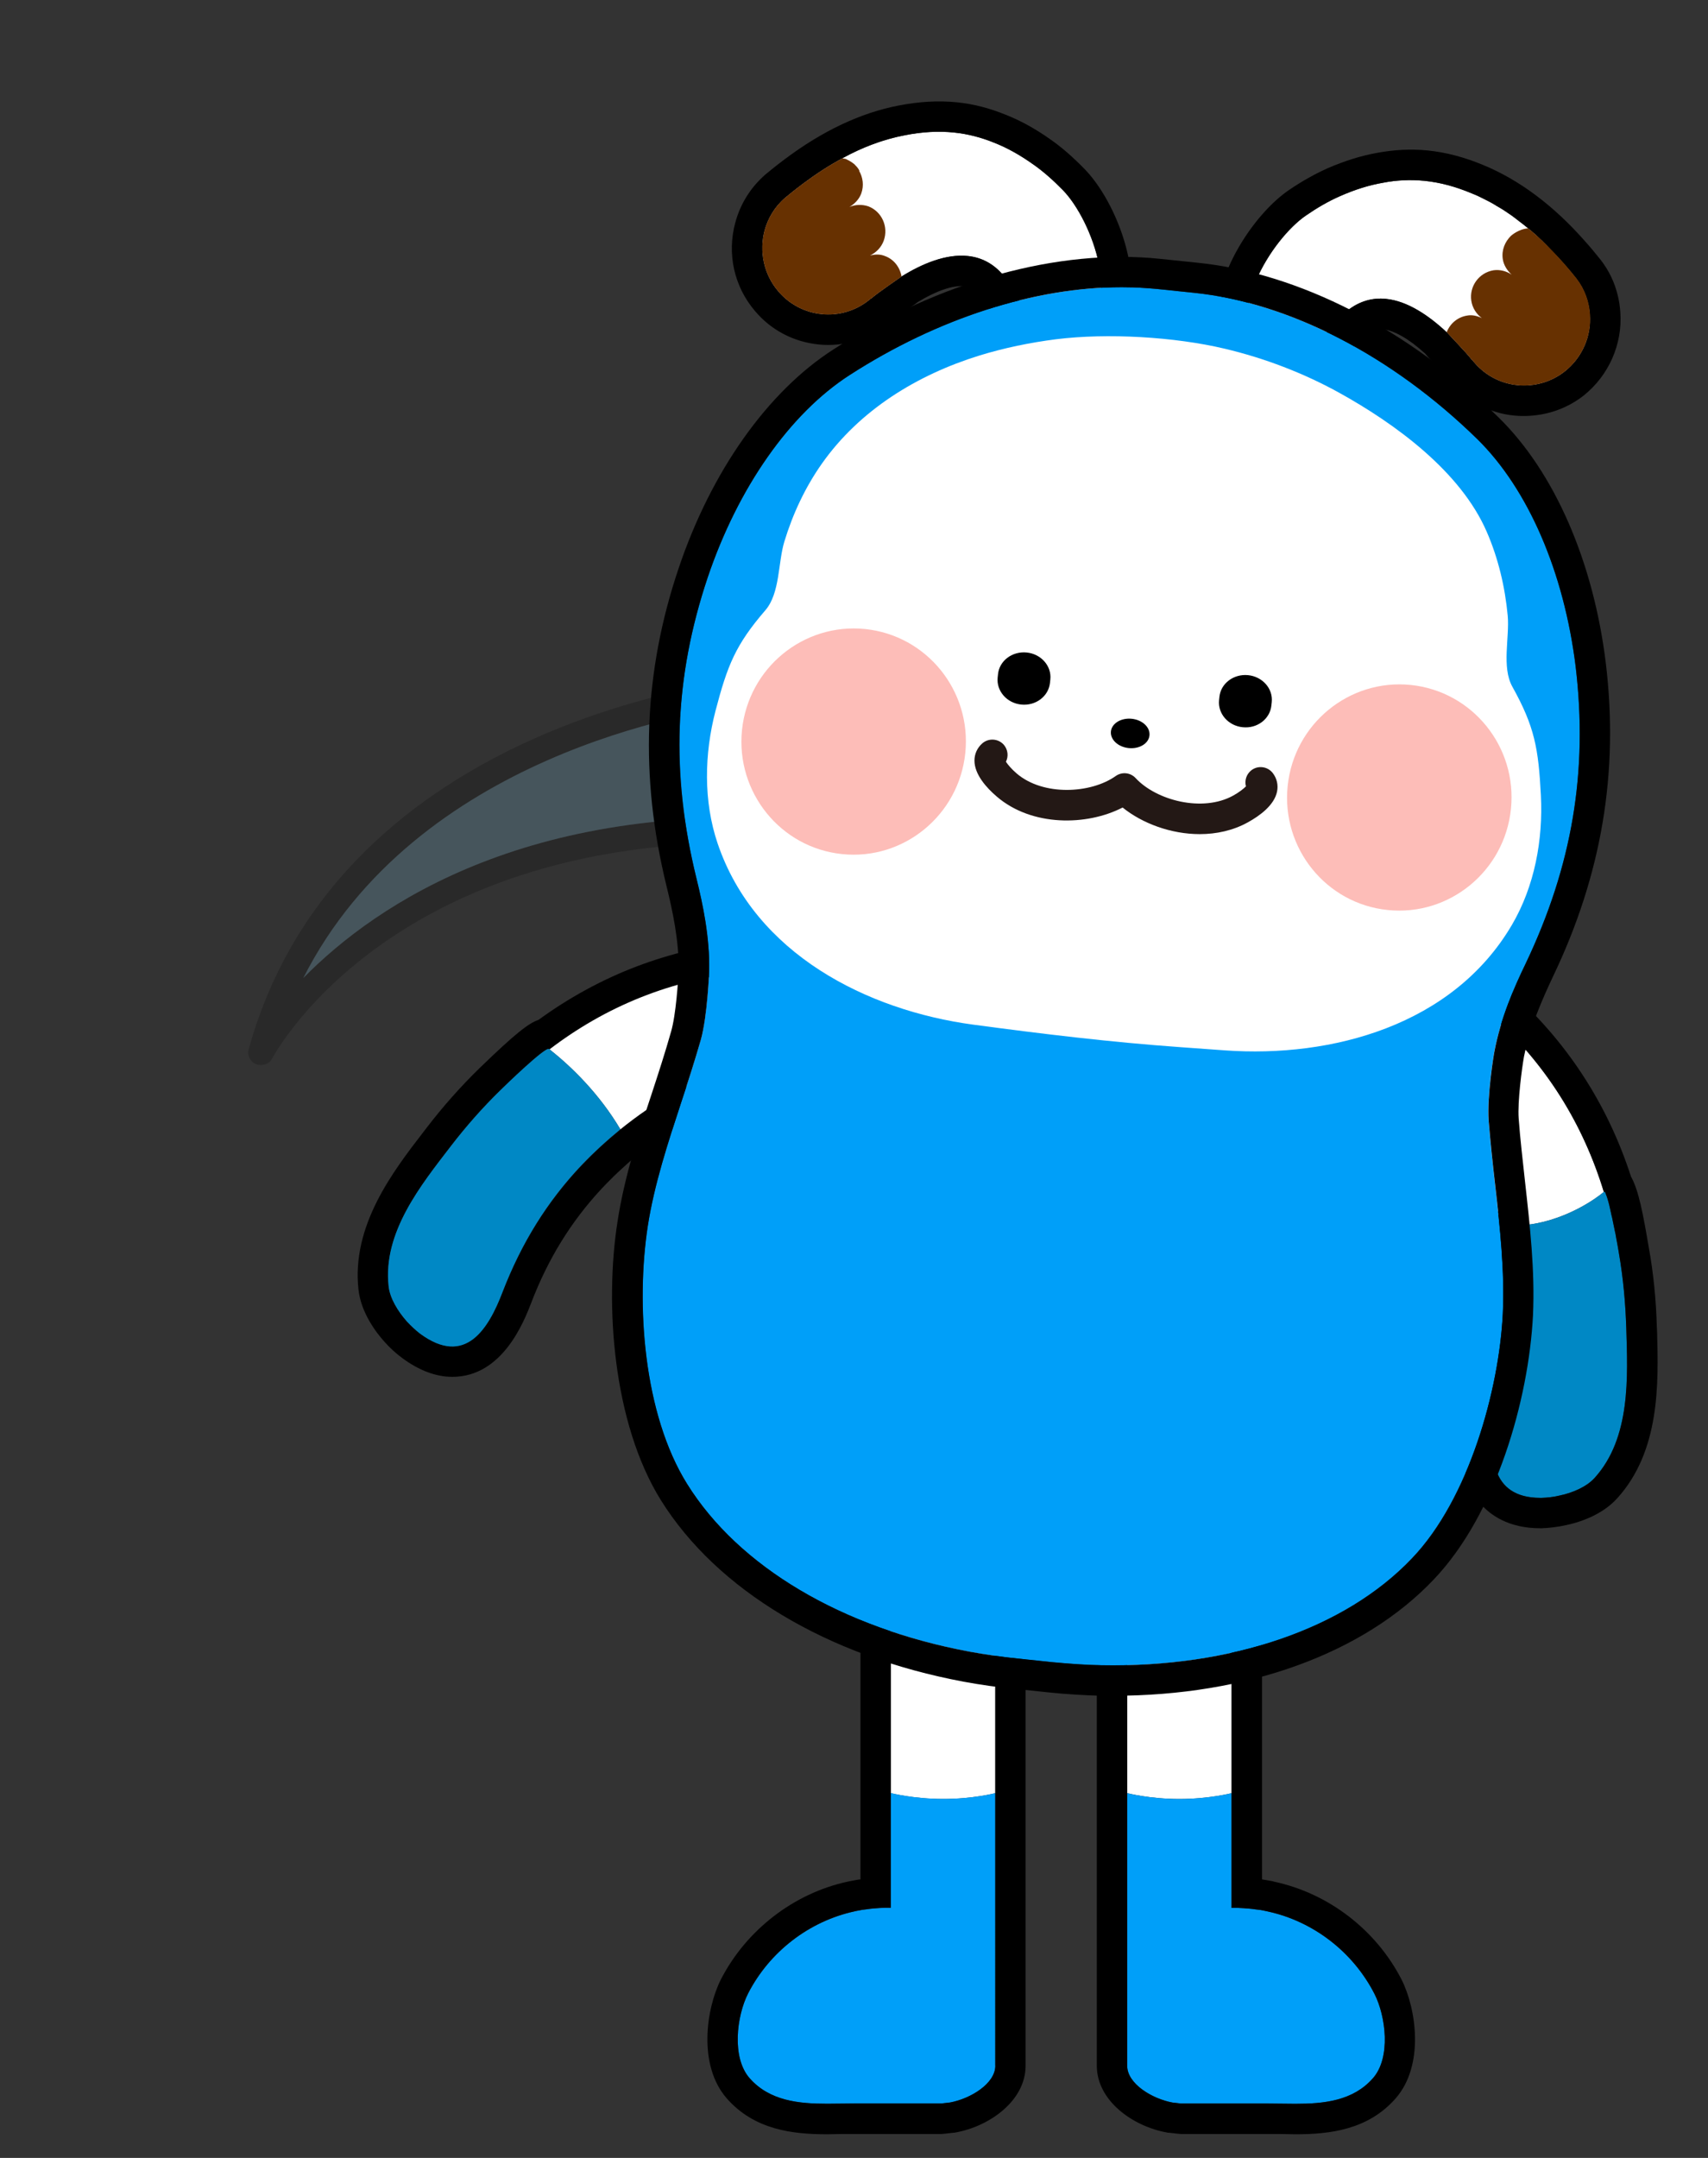 <?xml version="1.0" encoding="utf-8"?>
<!-- Generator: Adobe Illustrator 24.1.1, SVG Export Plug-In . SVG Version: 6.00 Build 0)  -->
<svg version="1.1" id="Layer_1" xmlns="http://www.w3.org/2000/svg" xmlns:xlink="http://www.w3.org/1999/xlink" x="0px" y="0px"
	 viewBox="0 0 190 240" style="enable-background:new 0 0 190 240;" xml:space="preserve">
<rect x="0" y="0" width="190" height="240" fill="#333333" stroke="none"/>
<g>
	<path style="fill:#FFFFFF;" d="M110.72,165.97v33.46c0,0-2.48,0.65-5.79,0.65c-3.3,0-5.82-0.65-5.82-0.65v-33.46
		c0-2.2,1.81-3.98,4.01-3.98C105.33,161.99,110.72,163.76,110.72,165.97z"/>
	<path style="fill-rule:evenodd;clip-rule:evenodd;fill:#009FF9;" d="M110.72,199.43v30.32c0,2-2.77,3.67-5.03,4.09l-0.96,0.11
		h-9.66c-0.99,0-2,0.03-3.05,0.03c-3.16,0-6.41-0.31-8.64-2.85c-2-2.29-1.44-6.89-0.17-9.4c2.37-4.63,6.78-8.05,11.86-9.15
		c0,0,0.23-0.06,0.28-0.06c0.37-0.08,0.73-0.14,1.07-0.17c0.51-0.08,0.96-0.11,1.41-0.14c0.37-0.03,0.71-0.03,1.04-0.03h0.23v-12.76
		c0,0,2.51,0.65,5.82,0.65C108.23,200.08,110.72,199.43,110.72,199.43z"/>
	<path d="M103.12,158.59c-4.07,0-7.4,3.3-7.4,7.37v43.06c-0.34,0.03-0.68,0.11-1.02,0.17l-0.4,0.08c-6.01,1.3-11.29,5.39-14.12,10.9
		c-1.64,3.28-2.54,9.52,0.65,13.19c3.08,3.53,7.37,4.01,11.18,4.01c0.56,0,1.1-0.03,1.64-0.03h11.07c0.11,0,0.23-0.03,0.34-0.03
		l0.99-0.11c0.08,0,0.17,0,0.25-0.03c3.78-0.68,7.79-3.53,7.79-7.43v-63.78C114.11,160.43,105.44,158.59,103.12,158.59z
		 M110.72,229.74c0,2-2.77,3.67-5.03,4.09l-0.96,0.11h-9.66c-0.99,0-2,0.03-3.05,0.03c-3.16,0-6.41-0.31-8.64-2.85
		c-2-2.29-1.44-6.89-0.17-9.4c2.37-4.63,6.78-8.05,11.86-9.15c0,0,0.23-0.06,0.28-0.06c0.37-0.08,0.73-0.14,1.07-0.17
		c0.51-0.08,0.96-0.11,1.41-0.14c0.37-0.03,0.71-0.03,1.04-0.03h0.23v-46.22c0-2.2,1.81-3.98,4.01-3.98c2.2,0,7.6,1.78,7.6,3.98
		V229.74z"/>
</g>
<g>
	<path style="fill:#FFFFFF;" d="M137.01,165.97v33.46c0,0-2.51,0.65-5.82,0.65c-3.3,0-5.79-0.65-5.79-0.65v-33.46
		c0-2.2,5.39-3.98,7.6-3.98C135.2,161.99,137.01,163.76,137.01,165.97z"/>
	<path style="fill-rule:evenodd;clip-rule:evenodd;fill:#009FF9;" d="M152.73,231.13c-2.23,2.54-5.48,2.85-8.64,2.85
		c-1.04,0-2.06-0.03-3.05-0.03h-9.66l-0.96-0.11c-2.26-0.42-5.03-2.09-5.03-4.09v-30.32c0,0,2.48,0.65,5.79,0.65
		c3.3,0,5.82-0.65,5.82-0.65v12.76h0.23c0.34,0,0.68,0,1.04,0.03c0.45,0.03,0.9,0.06,1.41,0.14c0.34,0.03,0.71,0.08,1.07,0.17
		c0.06,0,0.28,0.06,0.28,0.06c5.08,1.1,9.49,4.52,11.86,9.15C154.17,224.24,154.74,228.85,152.73,231.13z"/>
	<path d="M155.92,220.18c-2.82-5.51-8.1-9.6-14.17-10.9l-0.2-0.06c-0.42-0.08-0.79-0.14-1.16-0.2v-43.06c0-4.07-3.33-7.37-7.4-7.37
		c-2.32,0-10.98,1.84-10.98,7.37v63.78c0,3.9,4.01,6.75,7.79,7.43c0.08,0.03,0.17,0.03,0.25,0.03l0.99,0.11
		c0.11,0,0.23,0.03,0.34,0.03h11.07c0.54,0,1.07,0.03,1.64,0.03c3.81,0,8.1-0.48,11.18-4.01
		C158.46,229.69,157.56,223.45,155.92,220.18z M152.73,231.13c-2.23,2.54-5.48,2.85-8.64,2.85c-1.04,0-2.06-0.03-3.05-0.03h-9.66
		l-0.96-0.11c-2.26-0.42-5.03-2.09-5.03-4.09v-63.78c0-2.2,5.39-3.98,7.6-3.98c2.2,0,4.01,1.78,4.01,3.98v46.22h0.23
		c0.34,0,0.68,0,1.04,0.03c0.45,0.03,0.9,0.06,1.41,0.14c0.34,0.03,0.71,0.08,1.07,0.17c0.06,0,0.28,0.06,0.28,0.06
		c5.08,1.1,9.49,4.52,11.86,9.15C154.17,224.24,154.74,228.85,152.73,231.13z"/>
</g>
<g style="opacity:0.2;">
	<path d="M95.32,92.2L84.51,76.16c-0.31-0.42-0.76-0.65-1.3-0.62c-0.45,0.06-45.29,4.21-55.54,41.14c-0.2,0.71,0.17,1.44,0.85,1.69
		c0.17,0.06,0.34,0.08,0.51,0.08c0.54,0,1.02-0.28,1.27-0.76c0.14-0.28,15.11-28.52,63.7-23.32c0.56,0.08,1.07-0.2,1.36-0.65
		C95.63,93.24,95.63,92.65,95.32,92.2z M82.65,78.44l8.67,12.85c-31.93-2.63-49.38,9.15-57.57,17.48
		C46.28,84.01,77.22,79.12,82.65,78.44z"/>
	<path style="fill:#91DCFF;" d="M91.31,91.29c-31.93-2.63-49.38,9.15-57.57,17.48c12.54-24.76,43.48-29.65,48.9-30.32L91.31,91.29z"
		/>
</g>
<g>
	<path d="M86.58,107.78c1.25,0,2.48,0.2,3.31,0.93c6.06,5.33-12.17,11.28-14.77,12.74c-2.19,1.23-4.24,2.64-6.16,4.21
		c-0.12,0.09-0.22,0.19-0.34,0.29c-0.76,0.63-1.51,1.29-2.23,1.97c-0.29,0.27-0.57,0.55-0.85,0.83c-0.39,0.39-0.77,0.79-1.15,1.18
		c-3.65,3.94-6.43,8.43-8.47,13.73c-1.14,2.98-2.83,6.08-5.61,6.08c-1.03,0-2.21-0.42-3.57-1.43c-0.5-0.37-1.01-0.84-1.48-1.36
		c-1.03-1.15-1.88-2.58-2.02-3.88c-0.67-6.01,3.63-11.32,6.9-15.58c1.7-2.21,3.54-4.31,5.54-6.25c0.43-0.42,4.71-4.58,5.33-4.58
		c0.02,0,0.04,0,0.05,0.01c0.02,0.01,0.04,0.04,0.06,0.05c6.19-4.69,13.52-7.86,22.11-8.68C84.17,107.97,85.38,107.78,86.58,107.78
		 M86.58,104.39c-1.07,0-2.11,0.12-2.94,0.21l-0.72,0.08c-8.39,0.8-16.13,3.74-23.02,8.75c-1.07,0.35-2.6,1.53-6.58,5.39
		c-2.05,2-4.03,4.22-5.86,6.61l-0.37,0.48c-3.38,4.39-8.01,10.4-7.21,17.54c0.29,2.54,1.92,4.7,2.87,5.76
		c0.61,0.69,1.3,1.32,1.98,1.82c1.88,1.39,3.76,2.1,5.59,2.1c5.61,0,7.99-6.21,8.78-8.25c1.87-4.88,4.42-9.01,7.79-12.64
		c0.33-0.35,0.68-0.72,1.05-1.08c0.27-0.27,0.53-0.53,0.8-0.78c0.67-0.63,1.35-1.24,2.06-1.83l0.24-0.2
		c1.89-1.54,3.8-2.85,5.76-3.95c0.29-0.17,1.36-0.61,2.31-1.01c7.62-3.2,14.53-6.49,15.34-11.47c0.2-1.22,0.17-3.59-2.3-5.76
		C90.76,104.98,88.95,104.39,86.58,104.39L86.58,104.39z"/>
	<g>
		<path style="fill:#FFFFFF;" d="M75.11,121.45c-2.17,1.21-4.21,2.63-6.1,4.15c-2.34-3.95-5.42-6.95-7.88-8.89
			c6.18-4.72,13.52-7.82,22.11-8.64c1.92-0.2,5.03-0.76,6.64,0.65C95.94,114.05,77.7,120.01,75.11,121.45z"/>
	</g>
	<path style="fill:#0088C5;" d="M69.01,125.6c-1.52,1.24-2.94,2.54-4.26,3.92c-3.84,4.04-6.72,8.67-8.84,14.15
		c-1.55,4.09-4.12,8.39-9.18,4.66c-0.48-0.37-0.99-0.85-1.47-1.36c-1.02-1.16-1.89-2.6-2.03-3.9c-0.68-6.01,3.64-11.32,6.92-15.59
		c1.69-2.2,3.53-4.29,5.53-6.24c0.45-0.45,5-4.86,5.39-4.57c0.03,0,0.03,0.03,0.06,0.03C63.59,118.65,66.66,121.64,69.01,125.6z"/>
</g>
<g>
	<path style="fill:#FFFFFF;" d="M119.83,37.56c-0.6,0.36-1.22,0.5-1.78,0.44c-2.86-0.29-4.93-5.56-6.42-7.36
		c-1.14-1.37-2.52-2.02-3.98-2.17c-2.39-0.25-5.05,0.84-7.36,2.28c0,0.03-2.47,1.68-3.38,2.46c0,0,0,0-0.03,0
		c-1.59,1.37-3.58,1.93-5.49,1.73c-1.83-0.19-3.55-1.05-4.82-2.54c-1.65-1.93-2.12-4.48-1.52-6.77c0.37-1.35,1.12-2.64,2.28-3.63
		c0.28-0.23,0.99-0.83,2.04-1.61c3.35-2.52,7.14-4.54,11.25-5.34c1.97-0.39,3.77-0.49,5.51-0.31c1.54,0.16,3.01,0.54,4.48,1.14
		c1.45,0.57,2.87,1.37,4.32,2.4c1.19,0.83,2.28,1.82,3.31,2.87C121.51,24.51,125.13,34.33,119.83,37.56z"/>
	<path d="M120.65,18.8c-1.39-1.42-2.59-2.45-3.78-3.28c-1.69-1.2-3.33-2.1-5-2.76c-1.77-0.72-3.54-1.19-5.39-1.38
		c-2.08-0.21-4.19-0.09-6.48,0.35c-4.26,0.81-8.52,2.84-12.68,5.96c-1.04,0.77-1.82,1.43-2.19,1.73c-1.62,1.42-2.78,3.26-3.33,5.33
		c-0.95,3.45-0.14,7.11,2.17,9.82c1.79,2.14,4.3,3.45,7.08,3.74c2.89,0.3,5.83-0.62,8.04-2.52c0.5-0.4,1.75-1.3,2.42-1.77
		c0.18-0.12,0.4-0.27,0.58-0.42c2.06-1.26,3.91-1.9,5.21-1.76c0.7,0.07,1.21,0.35,1.72,0.97c0.25,0.31,0.71,1.07,1.1,1.73
		c1.62,2.72,3.85,6.44,7.59,6.83c1.32,0.14,2.69-0.18,3.9-0.93c2.36-1.46,3.83-3.81,4.19-6.83
		C126.45,28.36,123.63,21.86,120.65,18.8z M119.83,37.56c-0.6,0.36-1.22,0.5-1.78,0.44c-2.86-0.29-4.93-5.56-6.42-7.36
		c-1.14-1.37-2.52-2.02-3.98-2.17c-2.39-0.25-5.05,0.84-7.36,2.28c0,0.03-2.47,1.68-3.38,2.46c0,0,0,0-0.03,0
		c-1.59,1.37-3.58,1.93-5.49,1.73c-1.83-0.19-3.55-1.05-4.82-2.54c-1.65-1.93-2.12-4.48-1.52-6.77c0.37-1.35,1.12-2.64,2.28-3.63
		c0.28-0.23,0.99-0.83,2.04-1.61c1.38-1.02,2.82-1.98,4.35-2.79c2.17-1.2,4.47-2.09,6.9-2.55c1.97-0.39,3.77-0.49,5.51-0.31
		c1.54,0.16,3.01,0.54,4.48,1.14c1.45,0.57,2.87,1.37,4.32,2.4c1.19,0.83,2.28,1.82,3.31,2.87
		C121.51,24.51,125.13,34.33,119.83,37.56z"/>
	<path style="fill:#673101;" d="M100.29,30.75c0,0.03-2.47,1.68-3.38,2.46c0,0,0,0-0.03,0c-1.59,1.37-3.58,1.93-5.49,1.73
		c-1.83-0.19-3.55-1.05-4.82-2.54c-1.65-1.93-2.12-4.48-1.52-6.77c0.37-1.35,1.12-2.64,2.28-3.63c0.28-0.23,0.99-0.83,2.04-1.61
		c1.38-1.02,2.82-1.98,4.35-2.79c0.06,0.01,0.08,0.04,0.14,0.04c0.08,0.01,0.17,0.02,0.25,0.05c0.06,0.01,0.08,0.06,0.13,0.07
		c0.3,0.14,0.56,0.31,0.77,0.48c0.03,0.03,0.08,0.06,0.1,0.1c0.34,0.32,0.48,0.62,0.48,0.62l-0.01,0.06
		c0.41,0.72,0.54,1.62,0.23,2.49c-0.24,0.66-0.75,1.17-1.32,1.51c0.65-0.27,1.39-0.31,2.11-0.07c1.5,0.58,2.26,2.28,1.71,3.81
		c-0.28,0.77-0.85,1.33-1.53,1.66c0.55-0.14,1.12-0.17,1.67,0.06C99.46,28.85,100.11,29.74,100.29,30.75z"/>
</g>
<g>
	<path style="fill:#FFFFFF;" d="M174.06,41.32c-1.54,1.21-3.43,1.7-5.26,1.52c-1.91-0.19-3.75-1.14-5.03-2.8l-0.03,0
		c-0.73-0.95-2.79-3.03-2.78-3.09l-0.03,0c-2-1.87-4.36-3.47-6.75-3.71c-1.46-0.15-2.94,0.22-4.33,1.33
		c-0.09,0.08-0.22,0.18-0.34,0.31c-0.13,0.13-0.25,0.26-0.41,0.39c-1.83,1.89-4.52,5.48-7.02,5.23c-0.56-0.06-1.11-0.28-1.65-0.79
		c-4.54-4.23,1-13.12,4.86-15.75c1.19-0.82,2.46-1.57,3.79-2.15c1.63-0.72,3.19-1.21,4.74-1.48c1.53-0.3,3.07-0.37,4.62-0.22
		c1.71,0.17,3.46,0.63,5.31,1.41c0.49,0.19,0.95,0.41,1.41,0.65c0.49,0.25,0.94,0.49,1.37,0.76c0.46,0.27,0.91,0.54,1.33,0.84
		c0.37,0.24,0.74,0.53,1.11,0.82c0.34,0.26,0.69,0.52,1.03,0.81c0.53,0.42,1.02,0.87,1.51,1.34c0.05,0.03,0.08,0.06,0.1,0.1
		c0.26,0.25,0.52,0.51,0.77,0.79c0.44,0.44,0.87,0.91,1.31,1.38c0.87,0.97,1.45,1.7,1.67,1.98c0.93,1.2,1.41,2.61,1.5,4.01
		C177.04,37.37,176.03,39.76,174.06,41.32z"/>
	<path d="M180.25,34.76c-0.05-0.66-0.13-1.29-0.29-1.9c-0.34-1.45-1-2.8-1.9-3.96l-0.18-0.22c-0.3-0.37-0.86-1.08-1.65-1.95
		c-3.44-3.89-7.22-6.71-11.17-8.35c-2.15-0.9-4.2-1.44-6.28-1.65c-1.85-0.18-3.68-0.08-5.59,0.27c-1.73,0.31-3.55,0.87-5.48,1.7
		c-1.4,0.63-2.84,1.42-4.36,2.46c-3.5,2.4-7.58,8.24-7.99,13.5c-0.25,3.04,0.72,5.63,2.74,7.54c1.07,0.96,2.32,1.54,3.64,1.67
		c3.74,0.37,6.67-2.83,8.8-5.17c0.51-0.57,1.11-1.22,1.43-1.5c0.62-0.48,1.17-0.65,1.87-0.58c1.26,0.13,2.93,1.09,4.7,2.71
		c0.2,0.25,0.41,0.47,0.61,0.69c0.13,0.13,0.26,0.28,0.41,0.44c0.54,0.56,1.21,1.28,1.48,1.65c0.1,0.12,0.2,0.25,0.31,0.34
		c1.34,1.61,3.1,2.78,5.08,3.37c0.63,0.2,1.33,0.33,2.03,0.4c1.15,0.11,2.32,0.03,3.46-0.22c1.51-0.33,2.97-1.01,4.23-1.99
		C178.96,41.76,180.49,38.31,180.25,34.76z M174.06,41.32c-1.54,1.21-3.43,1.7-5.26,1.52c-1.91-0.19-3.75-1.14-5.03-2.8l-0.03,0
		c-0.73-0.95-2.79-3.03-2.78-3.09l-0.03,0c-2-1.87-4.36-3.47-6.75-3.71c-1.46-0.15-2.94,0.22-4.33,1.33
		c-0.09,0.08-0.22,0.18-0.34,0.31c-0.13,0.13-0.25,0.26-0.41,0.39c-1.83,1.89-4.52,5.48-7.02,5.23c-0.56-0.06-1.11-0.28-1.65-0.79
		c-4.54-4.23,1-13.12,4.86-15.75c1.19-0.82,2.46-1.57,3.79-2.15c1.63-0.72,3.19-1.21,4.74-1.48c1.53-0.3,3.07-0.37,4.62-0.22
		c1.71,0.17,3.46,0.63,5.31,1.41c0.49,0.19,0.95,0.41,1.41,0.65c0.46,0.22,0.92,0.46,1.37,0.76c0.46,0.24,0.91,0.54,1.33,0.84
		c0.37,0.24,0.74,0.53,1.11,0.82c0.34,0.26,0.69,0.52,1.03,0.81c0.53,0.42,1.02,0.87,1.51,1.34c0.05,0.03,0.08,0.06,0.1,0.1
		c0.26,0.25,0.52,0.51,0.77,0.79c0.44,0.44,0.87,0.91,1.31,1.38c0.87,0.97,1.45,1.7,1.67,1.98c0.93,1.2,1.41,2.61,1.5,4.01
		C177.04,37.37,176.03,39.76,174.06,41.32z"/>
	<path style="fill:#673101;" d="M174.06,41.32c-1.54,1.21-3.43,1.7-5.26,1.52c-1.91-0.19-3.75-1.14-5.03-2.8l-0.03,0
		c-0.73-0.95-2.79-3.03-2.78-3.09l-0.03,0c0.38-0.96,1.19-1.67,2.26-1.85c0.58-0.11,1.13,0.03,1.65,0.28
		c-0.61-0.46-1.05-1.13-1.17-1.93c-0.24-1.61,0.85-3.12,2.47-3.39c0.72-0.1,1.44,0.09,2.02,0.49c-0.49-0.45-0.89-1.05-0.99-1.74
		c-0.15-1.01,0.25-1.93,0.91-2.58c0,0,0.85-0.78,1.93-0.83c1.34,1.1,2.55,2.33,3.7,3.6c0.87,0.97,1.45,1.7,1.67,1.98
		c0.93,1.2,1.41,2.61,1.5,4.01C177.04,37.37,176.03,39.76,174.06,41.32z"/>
</g>
<g>
	<g>
		<path style="fill:#FFFFFF;" d="M178.41,132.57c-2.51,2.06-7.26,4.29-11.44,3.59c-0.65-2.71-1.55-5.39-2.74-7.96
			c-1.24-2.71-12.51-18.24-4.46-19c2.15-0.2,4.32,2.09,5.76,3.36C172.03,118.28,176.15,125.12,178.41,132.57z"/>
	</g>
	<path style="fill:#0088C5;" d="M177.37,164.39c-0.88,0.96-2.4,1.64-3.92,1.95c-0.68,0.17-1.38,0.23-1.98,0.25h-0.11
		c-5.68,0-5.7-4.97-5-8.95c0.96-5.39,2.2-10,1.47-15.53c0-0.03-0.03-0.11-0.03-0.2c-0.06-0.56-0.17-2.06-0.31-3.5
		c-0.14-0.76-0.31-1.52-0.51-2.26c4.18,0.71,8.92-1.52,11.44-3.59c0-0.03,0-0.03,0.03-0.03h0.03c0.03,0,0.06,0.03,0.08,0.08
		c0.03,0.03,0.06,0.11,0.08,0.2c0.11,0.25,0.23,0.68,0.37,1.19c0.08,0.34,0.17,0.73,0.25,1.13c0.06,0.23,0.11,0.42,0.14,0.62
		c0.08,0.4,0.17,0.82,0.25,1.21c0.06,0.2,0.08,0.4,0.11,0.56c0.08,0.56,0.2,1.04,0.25,1.38c0.03,0.25,0.08,0.4,0.08,0.48
		c0.48,2.77,0.73,5.53,0.82,8.33C181.07,153.1,181.43,159.93,177.37,164.39z"/>
	<path d="M184.34,148.24l-0.03-0.62c-0.08-2.99-0.37-5.96-0.88-8.78c-0.65-3.81-1.13-6.44-2-7.99c-2.65-8.19-7.26-15.19-13.67-20.84
		l-0.54-0.48c-1.61-1.5-4.09-3.73-7.2-3.73c-0.2,0-0.4,0-0.59,0.03c-3.25,0.31-4.69,2.2-5.22,3.3c-2.26,4.52,1.38,11.24,5.68,18.3
		c0.54,0.88,1.13,1.86,1.27,2.17c1.33,2.82,2.32,5.96,2.96,9.29c0.11,0.93,0.17,1.89,0.23,2.54c0.06,0.56,0.08,0.96,0.11,1.13
		c0.54,4.07-0.14,7.62-0.93,11.77c-0.17,0.88-0.34,1.78-0.51,2.68c-0.82,4.57-0.28,7.88,1.61,10.16c1.07,1.27,3.11,2.8,6.72,2.8
		c0,0,0.11,0,0.14,0c0.85-0.03,1.78-0.14,2.68-0.34c1.38-0.28,3.98-1.07,5.7-2.96C184.71,161.37,184.48,153.78,184.34,148.24z
		 M177.37,164.39c-0.88,0.96-2.4,1.64-3.92,1.95c-0.68,0.17-1.38,0.23-1.98,0.25h-0.11c-5.68,0-5.7-4.97-5-8.95
		c0.96-5.39,2.2-10,1.47-15.53c0-0.03-0.03-0.11-0.03-0.2c-0.06-0.56-0.17-2.06-0.31-3.5c-0.14-0.76-0.31-1.52-0.51-2.26
		c-0.65-2.74-1.55-5.39-2.74-7.96c-1.24-2.71-12.51-18.24-4.46-19h0.25c2.06,0,4.12,2.15,5.51,3.36
		c6.49,5.7,10.59,12.56,12.88,20.02c0-0.03,0-0.03,0.03-0.03h0.03c0.03,0,0.06,0.03,0.08,0.08c0.03,0.03,0.06,0.11,0.08,0.2
		c0.11,0.25,0.25,0.68,0.37,1.19c0.08,0.37,0.17,0.73,0.25,1.13c0.06,0.23,0.11,0.42,0.14,0.62c0.08,0.4,0.17,0.82,0.25,1.21
		c0.06,0.2,0.08,0.4,0.11,0.56c0.11,0.56,0.2,1.04,0.25,1.38c0.03,0.25,0.08,0.4,0.08,0.48c0.48,2.77,0.73,5.53,0.82,8.33
		C181.07,153.1,181.43,159.93,177.37,164.39z"/>
</g>
<g>
	<g>
		<path style="fill-rule:evenodd;clip-rule:evenodd;fill:#009FF9;" d="M166.24,116.9c-0.06,0.2-0.85,5.05-0.65,7.74
			c0.2,2.4,0.45,4.8,0.73,7.2c0.54,4.69,1.07,9.57,0.85,14.29c-0.42,8.44-3.76,20.56-10.11,27.19
			c-7.45,7.85-20.13,12.17-34.59,11.89c-1.72-0.03-3.59-0.17-5.42-0.34l-3.81-0.4c-1.78-0.17-3.64-0.45-5.36-0.76
			c-14.26-2.65-25.72-9.46-31.45-18.66c-4.88-7.82-5.7-20.02-4.38-28.66c0.73-4.69,2.26-9.32,3.73-13.81
			c0.76-2.29,1.5-4.6,2.17-6.92c0.73-2.6,0.93-7.51,0.93-7.76c0.06-3.7-0.68-7.23-1.41-10.19c-2.88-11.72-2.48-22.33,1.24-33.46
			C82.1,54.22,87.86,46,94.52,41.71c9.8-6.32,20.61-9.77,30.27-9.77c1.33,0,2.65,0.08,3.95,0.2l4.04,0.42
			c10.59,1.07,22.08,7,31.57,16.29c5.65,5.56,9.63,14.77,10.93,25.3c1.38,11.63-0.37,22.11-5.56,33.01
			C168.39,109.9,166.95,113.23,166.24,116.9z"/>
	</g>
	<path style="fill-rule:evenodd;clip-rule:evenodd;fill:#FFFFFF;" d="M136.23,38.78c4.48,1.06,8.8,2.73,12.67,4.86
		c6.32,3.49,13.57,8.79,16.48,15.49c1.29,2.96,2.04,6.14,2.34,9.35c0.22,2.42-0.7,5.71,0.52,7.9c2.47,4.44,2.9,6.84,3.17,12.09
		c0.25,4.94-0.7,10.09-3.22,14.39c-6.56,11.18-20.03,14.81-31.93,13.96c-1.65-0.12-3.32-0.24-4.99-0.36
		c-7.73-0.55-15.31-1.47-23-2.5c-11.82-1.59-24.28-7.87-28.44-20.15c-1.6-4.72-1.48-9.96-0.24-14.74c1.33-5.08,2.23-7.35,5.55-11.2
		c1.64-1.9,1.4-5.3,2.11-7.63c0.94-3.09,2.32-6.04,4.18-8.68c4.21-5.97,10.6-9.87,17.49-12.01c2.79-0.86,5.67-1.45,8.57-1.82
		C123.18,37.02,130.66,37.46,136.23,38.78z"/>
	<g>
		<path style="fill-rule:evenodd;clip-rule:evenodd;fill:#FDBDB8;" d="M107.38,83.75c-0.71,6.91-6.85,11.95-13.7,11.24
			c-6.86-0.7-11.84-6.88-11.14-13.79c0.71-6.91,6.84-11.94,13.7-11.24C103.1,70.67,108.09,76.84,107.38,83.75"/>
		<path style="fill-rule:evenodd;clip-rule:evenodd;fill:#FDBDB8;" d="M168.08,89.97c-0.71,6.91-6.85,11.95-13.71,11.24
			c-6.86-0.7-11.84-6.88-11.13-13.79c0.71-6.91,6.84-11.94,13.7-11.24C163.8,76.89,168.79,83.06,168.08,89.97"/>
	</g>
	<g>
		<path d="M172.76,108.6c5.42-11.32,7.34-22.73,5.87-34.87c-1.38-11.27-5.7-21.2-11.92-27.3c-10.02-9.83-22.25-16.09-33.6-17.22
			l-4.04-0.42c-11.32-1.19-24.59,2.48-36.37,10.08c-7.31,4.69-13.58,13.55-17.2,24.31c-3.92,11.6-4.35,23.15-1.36,35.35
			c0.68,2.77,1.38,6.01,1.36,9.29c-0.06,1.3-0.31,5.08-0.85,6.92c-0.65,2.29-1.38,4.55-2.12,6.8c-1.52,4.6-3.08,9.37-3.84,14.34
			c-1.44,9.23-0.51,22.39,4.83,30.97c6.24,10,18.52,17.36,33.71,20.19c1.84,0.34,3.78,0.62,5.65,0.79l3.81,0.4
			c1.92,0.2,3.9,0.31,5.7,0.37h1.47c14.82,0,27.78-4.66,35.63-12.93c6.97-7.31,10.56-20.02,11.04-29.36c0.23-5-0.34-10-0.88-14.85
			c-0.25-2.34-0.54-4.72-0.71-7.06c-0.14-1.89,0.37-5.65,0.59-6.89C170.2,114.25,171.55,111.17,172.76,108.6z M122.48,185.2
			c-1.72-0.03-3.59-0.17-5.42-0.34l-3.81-0.4c-1.78-0.17-3.64-0.45-5.36-0.76c-14.26-2.65-25.72-9.46-31.45-18.66
			c-4.88-7.82-5.7-20.02-4.38-28.66c0.73-4.69,2.26-9.32,3.73-13.81c0.76-2.29,1.5-4.6,2.17-6.92c0.73-2.6,0.93-7.51,0.93-7.76
			c0.06-3.7-0.68-7.23-1.41-10.19c-2.88-11.72-2.48-22.33,1.24-33.46C82.1,54.22,87.86,46,94.52,41.71
			c9.8-6.32,20.61-9.77,30.27-9.77c1.33,0,2.65,0.08,3.95,0.2l4.04,0.42c10.59,1.07,22.08,7,31.57,16.29
			c5.65,5.56,9.63,14.77,10.93,25.3c1.38,11.63-0.37,22.11-5.56,33.01c-1.33,2.74-2.77,6.07-3.47,9.74
			c-0.06,0.2-0.85,5.05-0.65,7.74c0.2,2.4,0.45,4.8,0.73,7.2c0.54,4.69,1.07,9.57,0.85,14.29c-0.42,8.44-3.76,20.56-10.11,27.19
			C149.61,181.16,136.93,185.48,122.48,185.2z"/>
	</g>
</g>
<g>
	<g>
		<path style="fill-rule:evenodd;clip-rule:evenodd;" d="M127.87,81.79c-0.09,0.9-1.12,1.53-2.31,1.41
			c-1.19-0.12-2.07-0.95-1.98-1.85c0.09-0.89,1.12-1.53,2.31-1.41C127.08,80.06,127.96,80.89,127.87,81.79"/>
		<g>
			<path style="fill-rule:evenodd;clip-rule:evenodd;" d="M138.24,80.88L138.24,80.88c-1.61-0.16-2.78-1.51-2.63-3l0.04-0.38
				c0.15-1.49,1.58-2.57,3.19-2.41s2.79,1.51,2.63,3l-0.04,0.38C141.27,79.97,139.85,81.05,138.24,80.88"/>
			<path style="fill-rule:evenodd;clip-rule:evenodd;" d="M113.61,78.36L113.61,78.36c-1.61-0.16-2.78-1.51-2.63-3l0.04-0.38
				c0.15-1.49,1.58-2.57,3.19-2.41s2.79,1.51,2.63,3l-0.04,0.38C116.64,77.45,115.21,78.52,113.61,78.36"/>
		</g>
	</g>
	<path style="fill:#231815;" d="M133.46,92.77c-3.18,0-6.38-1.18-8.58-2.96c-3.98,2.06-10.1,2.13-13.99-1.21
		c-1.14-0.97-2.49-2.46-2.49-4.01c0-0.75,0.32-1.44,0.89-1.93c0.71-0.6,1.78-0.52,2.39,0.19c0.45,0.54,0.52,1.28,0.22,1.87
		c0.2,0.31,0.62,0.81,1.19,1.3c2.96,2.54,8.26,2.25,11.02,0.29c0.69-0.49,1.64-0.4,2.22,0.23c2.3,2.48,7.43,3.83,10.84,1.95
		c0.66-0.36,1.17-0.77,1.43-1.03c-0.17-0.64,0.04-1.35,0.6-1.79c0.73-0.57,1.8-0.44,2.38,0.3c0.46,0.6,0.63,1.33,0.48,2.07
		c-0.31,1.52-1.94,2.7-3.25,3.42C137.17,92.37,135.31,92.77,133.46,92.77z M138.91,88.05h0.03H138.91z"/>
</g>
</svg>
